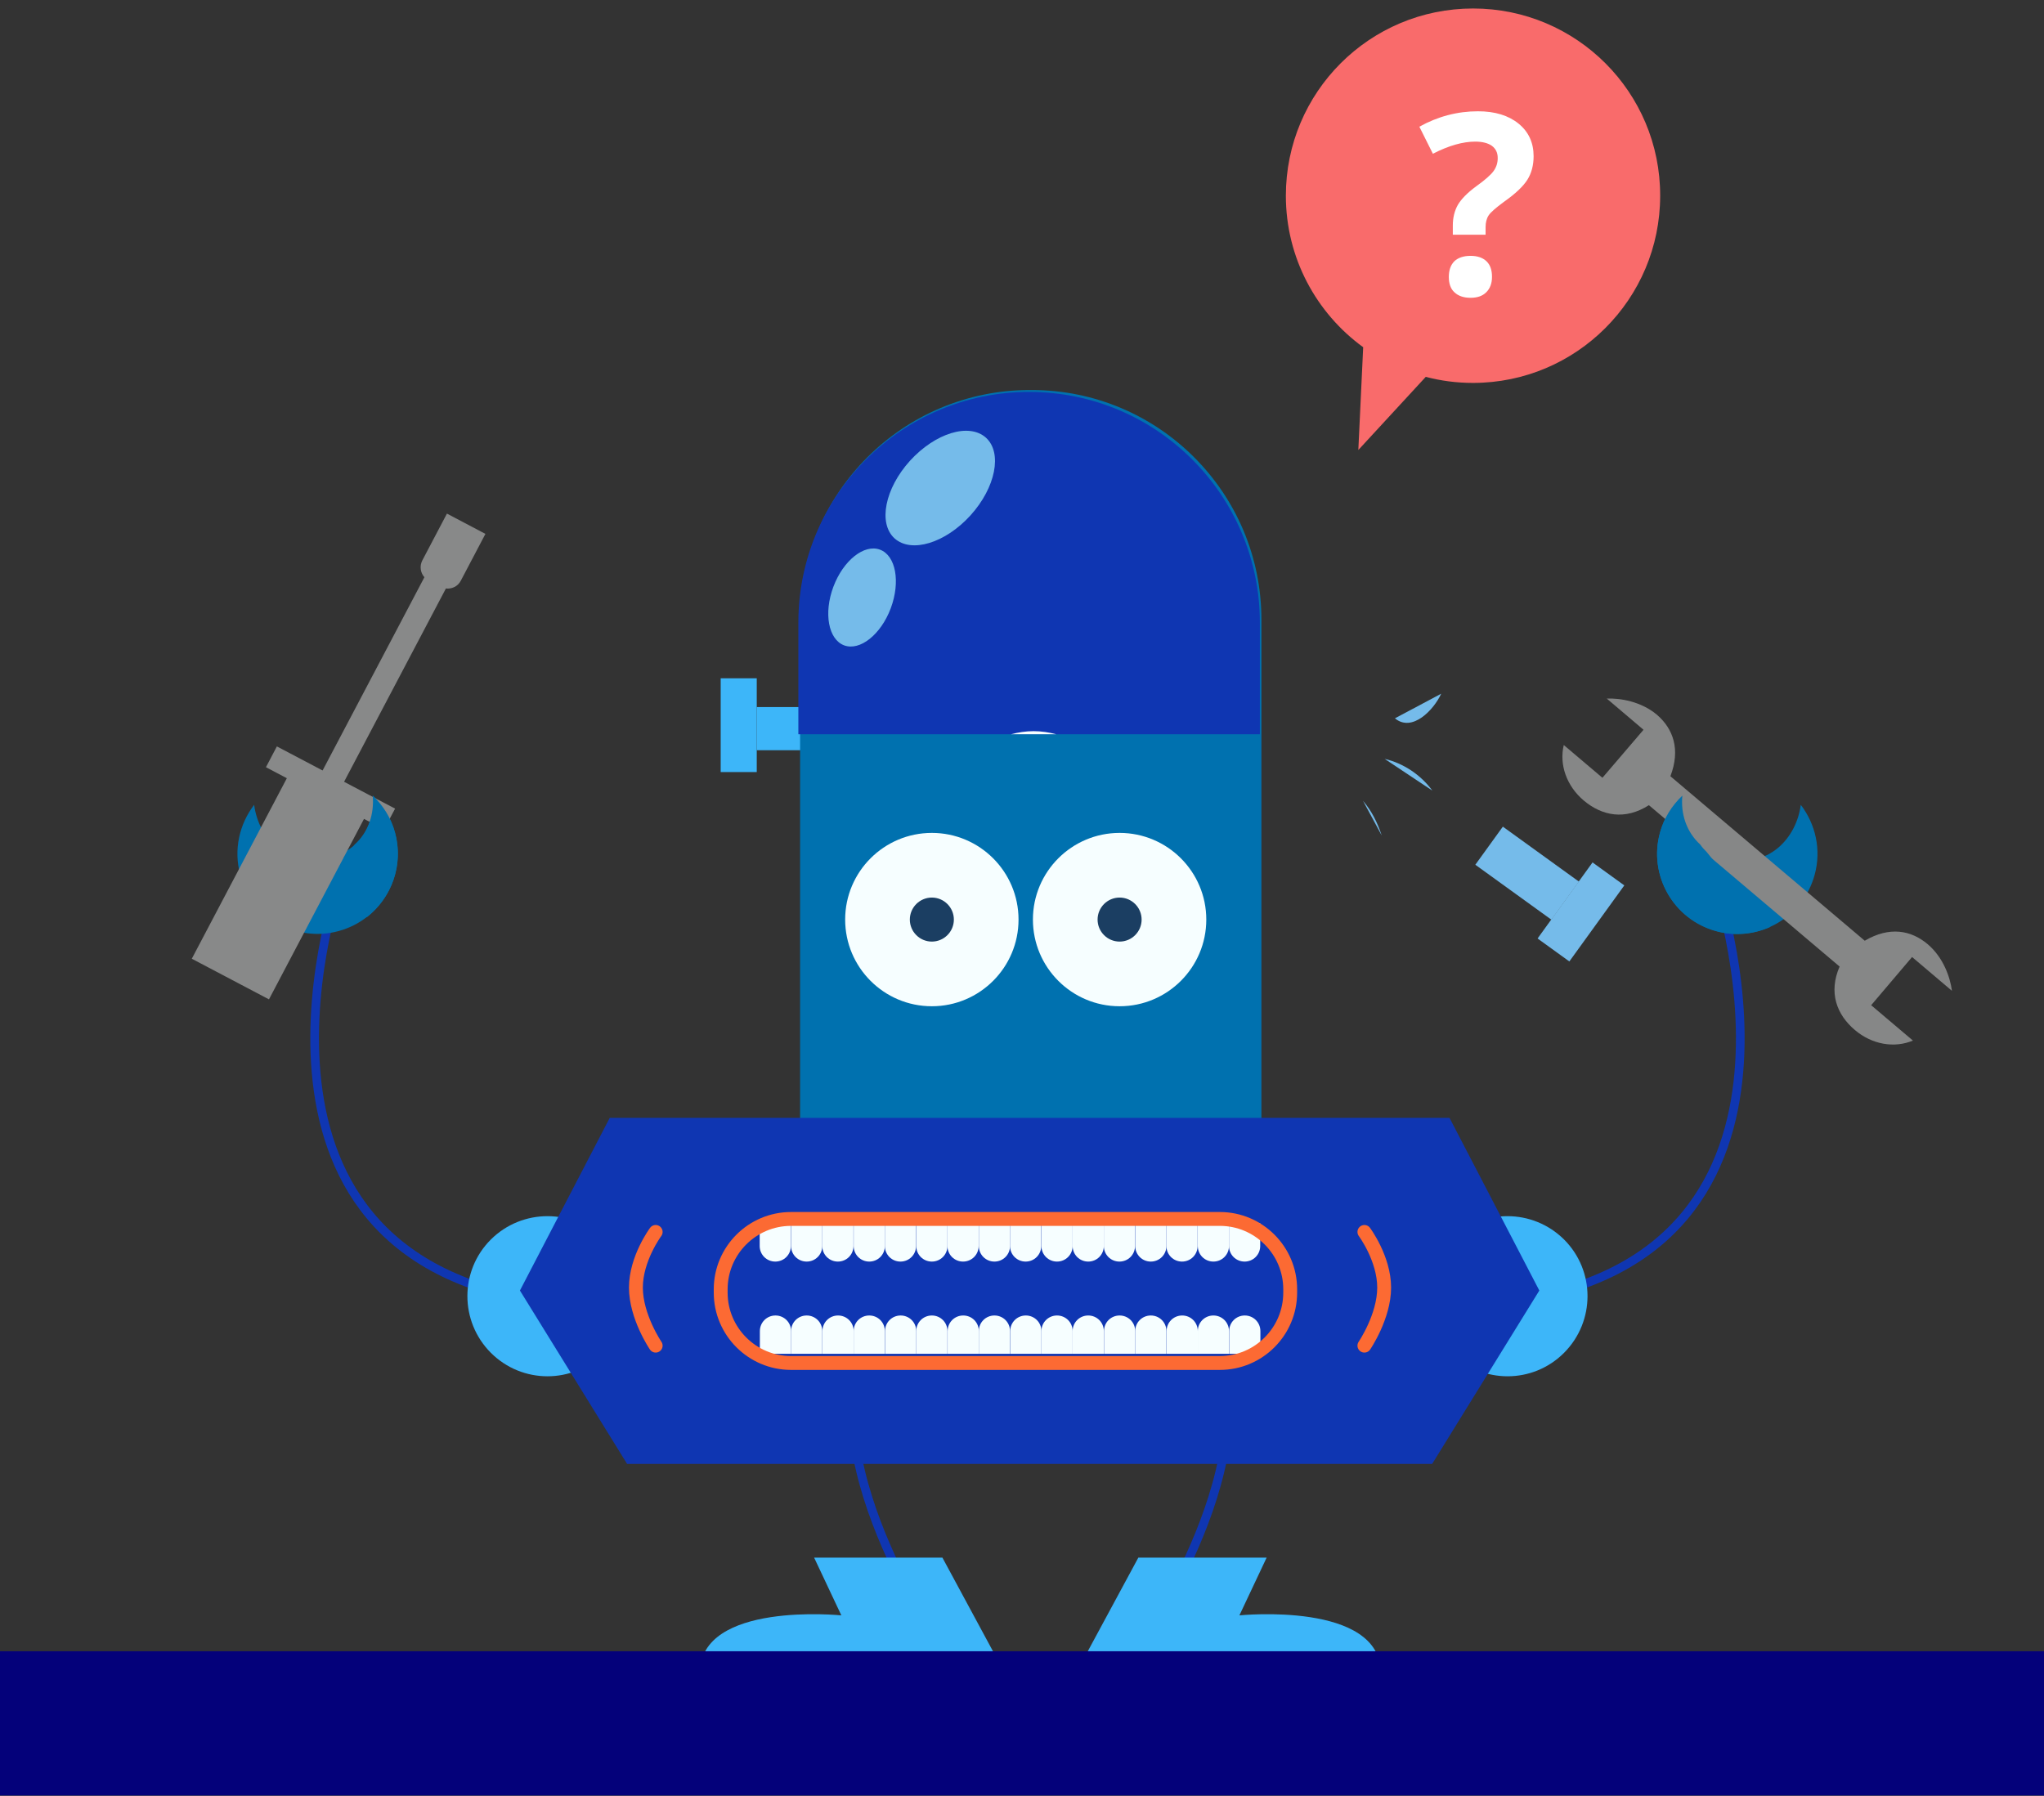 <?xml version="1.0" encoding="utf-8"?>
<!-- Generator: Adobe Illustrator 28.3.0, SVG Export Plug-In . SVG Version: 6.00 Build 0)  -->
<svg version="1.1" id="Ebene_1" xmlns="http://www.w3.org/2000/svg" xmlns:xlink="http://www.w3.org/1999/xlink" x="0px" y="0px"
	 viewBox="0 0 1179 1036" style="enable-background:new 0 0 1179 1036;" xml:space="preserve">
<rect x="0" y="0" width="1179" height="1036" fill="#333333" stroke="none"/>
<style type="text/css">
	.st0{fill:none;stroke:#0F36B2;stroke-width:5;stroke-miterlimit:10;}
	.st1{fill:#3DB6F9;}
	.st2{fill:#0071AF;}
	.st3{fill:#868787;}
	.st4{fill:#75BBEA;}
	.st5{fill:#0F36B2;}
	.st6{fill:#F6FEFF;}
	.st7{fill:none;stroke:#FC6A33;stroke-width:8;stroke-miterlimit:10;}
	.st8{fill:none;stroke:#FC6A33;stroke-width:8;stroke-linecap:round;stroke-linejoin:round;stroke-miterlimit:10;}
	.st9{fill:#1B3E62;}
	.st10{fill:#F96B6B;}
	.st11{enable-background:new    ;}
	.st12{fill:#FFFFFF;}
	.st13{fill:#04017A;}
	.st14{fill:#888989;}
</style>
<g>
	<path class="st0" d="M988.8,507c0,0,76.8,216.7-117,243.8"/>
	<g>
		<path class="st1" d="M836.9,780.4c-18-18-18-47.2,0-65.3c18-18,47.2-18,65.3,0c18,18,18,47.2,0,65.3S855,798.5,836.9,780.4z"/>
	</g>
	<path class="st2" d="M970.3,459c-1.3,15.2,5.9,30.9,25,36c24.4,6.7,40.9-11.3,43.4-30.7c8.5,11.1,12,25.9,8,40.4
		c-6.7,24.6-32.2,39.2-56.8,32.4c-24.6-6.7-39.2-32.2-32.4-56.8C959.8,471.9,964.4,464.6,970.3,459z"/>
	<path class="st3" d="M963.5,447.8l112.1,94.9c14.3-8.4,26.7-6.1,36.3,2c9.1,7.7,13,19.2,14,26.9l-23-19.5l-23.6,27.8l24.1,20.4
		c-10.8,4.5-23.6,2.3-33.5-6.1c-10.5-8.9-15.3-21.6-8.8-36.6l-110-93.1c-13.8,8.8-27,6.2-37.6-2.7c-9.9-8.4-14.2-20.7-11.5-32
		l22.3,18.9L948,421l-21.2-18c7.7-0.3,19.7,1.6,28.9,9.3C965.2,420.5,969.4,432.4,963.5,447.8z"/>
	<path class="st2" d="M980.7,487.2c1.1,1.6,2.4,3,3.8,4.4c1.1,1.4,2.2,2.8,3.3,4.1c0.3,0.4,0.7,0.8,1,1.2
		c5.6,14.9,20.7,27.5,32.4,37.8c-9.5,4.3-20.5,5.5-31.3,2.5c-24.6-6.7-39.2-32.2-32.4-56.8c2.3-8.5,6.9-15.7,12.9-21.4
		C969.4,469.3,972.6,479.8,980.7,487.2z"/>
</g>
<path class="st0" d="M196.5,507c0,0-76.8,216.7,117,243.8"/>
<g>
	<path class="st1" d="M348.4,780.4c18-18,18-47.2,0-65.3c-18-18-47.2-18-65.3,0c-18,18-18,47.2,0,65.3
		C301.2,798.5,330.4,798.5,348.4,780.4z"/>
</g>
<path class="st2" d="M215,459c1.4,15.2-5.9,30.9-25,36c-24.4,6.7-40.9-11.3-43.4-30.7c-8.5,11.1-12,25.9-8,40.4
	c6.7,24.6,32.2,39.2,56.8,32.4c24.6-6.7,39.2-32.2,32.4-56.8C225.5,471.9,221,464.6,215,459z"/>
<g>
	<g>
		<path class="st1" d="M372.5,658.7c0,3.1-2.5,5.7-5.7,5.7s-5.7-2.5-5.7-5.7c0-3.1,2.5-5.7,5.7-5.7S372.5,655.5,372.5,658.7z"/>
		<path class="st1" d="M399.6,658.7c0,3.1-2.5,5.7-5.7,5.7c-3.1,0-5.7-2.5-5.7-5.7c0-3.1,2.5-5.7,5.7-5.7
			C397,653,399.6,655.5,399.6,658.7z"/>
		<circle class="st1" cx="421" cy="658.7" r="5.7"/>
	</g>
	<g>
		<circle class="st4" cx="763.9" cy="658.7" r="5.7"/>
		<path class="st4" d="M796.6,658.7c0,3.1-2.5,5.7-5.7,5.7c-3.1,0-5.7-2.5-5.7-5.7c0-3.1,2.5-5.7,5.7-5.7S796.6,655.5,796.6,658.7z"
			/>
		<path class="st4" d="M823.7,658.7c0,3.1-2.5,5.7-5.7,5.7c-3.1,0-5.7-2.5-5.7-5.7c0-3.1,2.5-5.7,5.7-5.7S823.7,655.5,823.7,658.7z"
			/>
	</g>
	<g>
		<g>
			<path class="st0" d="M533.9,935.3c0,0-83.6-127.7-15.5-187.9"/>
			<path class="st1" d="M579.5,965.1l-35.9-66.5h-74l15.7,33.3c0,0-81.6-8.3-81.6,33.3L579.5,965.1L579.5,965.1z"/>
		</g>
		<g>
			<path class="st0" d="M666.2,935.3c0,0,83.6-127.7,15.5-187.9"/>
			<path class="st1" d="M620.7,965.1l35.9-66.5h74l-15.7,33.3c0,0,81.6-8.3,81.6,33.3L620.7,965.1L620.7,965.1z"/>
		</g>
	</g>
	<g>
		<g>
			<rect x="436.5" y="407.9" class="st1" width="58.2" height="24.9"/>
			<rect x="415.7" y="391.3" class="st1" width="20.8" height="54.1"/>
		</g>
		<g>
			<path class="st2" d="M727.6,687.1c0,73.2-59.3,132.5-132.5,132.5H594c-73.2,0-132.5-59.3-132.5-132.5V357.5
				c0-73.2,59.3-132.5,132.5-132.5h1.1c73.2,0,132.5,59.3,132.5,132.5V687.1z"/>
			<polygon class="st5" points="836.1,644.9 593.9,644.9 351.7,644.9 299.9,744.5 361.7,844.5 593.9,844.5 826.1,844.5 887.9,744.5 
							"/>
			<g>
				<path class="st6" d="M564.6,705.7v13.1c0,5,4,9,9,9s9-4,9-9v-13.1H564.6z"/>
				<g>
					<path class="st6" d="M438.2,705.7v13.1c0,5,4,9,9,9s9-4,9-9v-13.1H438.2z"/>
					<path class="st6" d="M456.3,705.7v13.1c0,5,4,9,9,9s9-4,9-9v-13.1H456.3z"/>
					<path class="st6" d="M474.3,705.7v13.1c0,5,4,9,9,9s9-4,9-9v-13.1H474.3z"/>
					<path class="st6" d="M492.4,705.7v13.1c0,5,4,9,9,9s9-4,9-9v-13.1H492.4z"/>
					<path class="st6" d="M510.4,705.7v13.1c0,5,4,9,9,9s9-4,9-9v-13.1H510.4z"/>
					<path class="st6" d="M528.5,705.7v13.1c0,5,4,9,9,9s9-4,9-9v-13.1H528.5z"/>
					<path class="st6" d="M546.5,705.7v13.1c0,5,4,9,9,9s9-4,9-9v-13.1H546.5z"/>
					<path class="st6" d="M582.6,705.7v13.1c0,5,4,9,9,9s9-4,9-9v-13.1H582.6z"/>
					<path class="st6" d="M600.7,705.7v13.1c0,5,4,9,9,9s9-4,9-9v-13.1H600.7z"/>
					<path class="st6" d="M618.7,705.7v13.1c0,5,4,9,9,9s9-4,9-9v-13.1H618.7z"/>
					<path class="st6" d="M636.7,705.7v13.1c0,5,4,9,9,9s9-4,9-9v-13.1H636.7z"/>
					<path class="st6" d="M654.8,705.7v13.1c0,5,4,9,9,9s9-4,9-9v-13.1H654.8z"/>
					<path class="st6" d="M672.8,705.7v13.1c0,5,4,9,9,9s9-4,9-9v-13.1H672.8z"/>
					<path class="st6" d="M690.9,705.7v13.1c0,5,4,9,9,9s9-4,9-9v-13.1H690.9z"/>
					<path class="st6" d="M708.9,705.7v13.1c0,5,4,9,9,9s9-4,9-9v-13.1H708.9z"/>
				</g>
			</g>
			<g>
				<path class="st6" d="M600.7,781v-13.1c0-5-4-9-9-9s-9,4-9,9V781H600.7z"/>
				<g>
					<path class="st6" d="M727,781v-13.1c0-5-4-9-9-9s-9,4-9,9V781H727z"/>
					<path class="st6" d="M708.9,781v-13.1c0-5-4-9-9-9s-9,4-9,9V781H708.9z"/>
					<path class="st6" d="M690.9,781v-13.1c0-5-4-9-9-9s-9,4-9,9V781H690.9z"/>
					<path class="st6" d="M672.8,781v-13.1c0-5-4-9-9-9s-9,4-9,9V781H672.8z"/>
					<path class="st6" d="M654.8,781v-13.1c0-5-4-9-9-9s-9,4-9,9V781H654.8z"/>
					<path class="st6" d="M636.7,781v-13.1c0-5-4-9-9-9s-9,4-9,9V781H636.7z"/>
					<path class="st6" d="M618.7,781v-13.1c0-5-4-9-9-9s-9,4-9,9V781H618.7z"/>
					<path class="st6" d="M582.6,781v-13.1c0-5-4-9-9-9s-9,4-9,9V781H582.6z"/>
					<path class="st6" d="M564.6,781v-13.1c0-5-4-9-9-9s-9,4-9,9V781H564.6z"/>
					<path class="st6" d="M546.5,781v-13.1c0-5-4-9-9-9s-9,4-9,9V781H546.5z"/>
					<path class="st6" d="M528.5,781v-13.1c0-5-4-9-9-9s-9,4-9,9V781H528.5z"/>
					<path class="st6" d="M510.4,781v-13.1c0-5-4-9-9-9s-9,4-9,9V781H510.4z"/>
					<path class="st6" d="M492.4,781v-13.1c0-5-4-9-9-9s-9,4-9,9V781H492.4z"/>
					<path class="st6" d="M474.3,781v-13.1c0-5-4-9-9-9s-9,4-9,9V781H474.3z"/>
					<path class="st6" d="M456.3,781v-13.1c0-5-4-9-9-9s-9,4-9,9V781H456.3z"/>
				</g>
			</g>
			<path class="st7" d="M744.2,745.7c0,22.4-18.2,40.6-40.6,40.6H456.3c-22.4,0-40.6-18.2-40.6-40.6v-1.9
				c0-22.4,18.2-40.6,40.6-40.6h247.3c22.4,0,40.6,18.2,40.6,40.6L744.2,745.7L744.2,745.7z"/>
			<path class="st8" d="M378.2,710.7c0,0-11.4,15.3-11.4,32.1s11.4,33.5,11.4,33.5"/>
			<path class="st8" d="M787,710.7c0,0,11.4,15.3,11.4,32.1S787,776.3,787,776.3"/>
			<g>
				<g>
					<path class="st6" d="M587.5,530.5c0,27.6-22.4,50-50,50c-27.6,0-50-22.4-50-50c0-27.6,22.4-50,50-50
						C565.1,480.5,587.5,502.9,587.5,530.5z"/>
					<path class="st9" d="M550.2,530.5c0,7-5.7,12.7-12.7,12.7s-12.7-5.7-12.7-12.7s5.7-12.7,12.7-12.7S550.2,523.5,550.2,530.5z"/>
				</g>
				<g>
					<path class="st6" d="M695.8,530.5c0,27.6-22.4,50-50,50s-50-22.4-50-50c0-27.6,22.4-50,50-50
						C673.4,480.5,695.8,502.9,695.8,530.5z"/>
					<path class="st9" d="M658.5,530.5c0,7-5.7,12.7-12.7,12.7s-12.7-5.7-12.7-12.7s5.7-12.7,12.7-12.7S658.5,523.5,658.5,530.5z"/>
				</g>
			</g>
		</g>
		<g>
			<path class="st5" d="M726.7,423.6v-64.4c0-73.5-59.6-133.1-133.1-133.1s-133.1,59.6-133.1,133.1v64.4H726.7z"/>
			<g>
				<path class="st6" d="M609.3,423.6c-4.2-1.1-8.6-1.8-13.1-1.8s-8.9,0.7-13.1,1.8H609.3z"/>
			</g>
		</g>
		<g>
			<g>
				
					<rect x="866.7" y="476.7" transform="matrix(0.586 -0.811 0.811 0.586 -43.511 922.413)" class="st4" width="27.1" height="54.1"/>
				
					<rect x="884.3" y="514.9" transform="matrix(0.586 -0.811 0.811 0.586 -48.898 956.848)" class="st4" width="54.1" height="22.6"/>
			</g>
			<g>
				<path class="st4" d="M786.2,462c5,5.8,8.3,12.5,10.8,20"/>
			</g>
			<g>
				<path class="st4" d="M804.6,414.4c10,8.3,22.5-5,26.7-14.2"/>
			</g>
			<g>
				<path class="st4" d="M798.7,437.8c10.8,2.5,20.8,9.2,27.5,18.3"/>
			</g>
		</g>
	</g>
	<path class="st4" d="M559.8,297.3c-14.5,16-34.1,22-43.8,13.3c-9.6-8.7-5.6-28.8,8.9-44.8c14.6-16,34.1-22,43.8-13.3
		C578.3,261.2,574.3,281.3,559.8,297.3z"/>
	<path class="st4" d="M513.8,350.9c-5.7,15.2-17.8,24.8-26.9,21.4s-11.9-18.6-6.2-33.8c5.7-15.2,17.8-24.8,26.9-21.4
		C516.7,320.5,519.5,335.6,513.8,350.9z"/>
</g>
<g>
	<path class="st10" d="M849.7,4.9c-59.7,0-108,48.3-108,108c0,35.9,17.6,67.8,44.6,87.4l-2.8,59.3l38.9-42.2
		c8.7,2.3,17.8,3.5,27.2,3.5c59.6,0,108-48.3,108-108C957.7,53.3,909.4,4.9,849.7,4.9z"/>
	<g class="st11">
		<path class="st12" d="M838,135.4v-5.3c0-4.6,1-8.5,2.9-11.9c2-3.4,5.5-7,10.7-10.8c5-3.6,8.3-6.5,9.9-8.7c1.6-2.2,2.4-4.7,2.4-7.5
			c0-3.1-1.1-5.4-3.4-7.1c-2.3-1.6-5.5-2.4-9.6-2.4c-7.1,0-15.3,2.3-24.4,7l-7.8-15.6c10.6-5.9,21.9-8.9,33.8-8.9
			c9.8,0,17.6,2.4,23.4,7.1c5.8,4.7,8.7,11,8.7,18.8c0,5.2-1.2,9.8-3.6,13.6c-2.4,3.8-6.9,8.1-13.6,12.8c-4.6,3.4-7.5,5.9-8.7,7.7
			c-1.2,1.8-1.8,4.1-1.8,6.9v4.3H838z M835.7,159.8c0-4,1.1-7,3.2-9.1c2.1-2,5.3-3.1,9.3-3.1c3.9,0,7,1,9.2,3.1
			c2.2,2.1,3.2,5.1,3.2,9c0,3.8-1.1,6.7-3.3,8.9c-2.2,2.2-5.2,3.2-9.1,3.2c-4,0-7.1-1.1-9.3-3.2
			C836.8,166.7,835.7,163.7,835.7,159.8z"/>
	</g>
</g>
<rect x="-0.1" y="952.6" class="st13" width="1180.1" height="83.2"/>
<g>
	<path class="st14" d="M244.8,333l-61.1,116l12.4,6.5l61.1-116c3.4,0.4,6.9-1.2,8.6-4.5l14.2-27l-22.2-11.7l-14.2,27
		C241.9,326.6,242.5,330.4,244.8,333z"/>
	<polygon class="st14" points="221.5,478.5 153.4,442.6 159.7,430.6 227.9,466.5 	"/>
	
		<rect x="100.1" y="485.6" transform="matrix(0.466 -0.885 0.885 0.466 -365.775 415.386)" class="st14" width="122.3" height="50.3"/>
</g>
<path class="st2" d="M227.9,480.4c-2.3-8.5-6.9-15.7-12.9-21.4c0.9,10.3-2.3,20.9-10.4,28.2c-1.1,1.6-2.4,3-3.8,4.4
	c-0.8,1.1-1.7,2.1-2.5,3.1c6,10.7,10.5,22.3,13.2,34.5C225.9,518,232.9,499,227.9,480.4z"/>
</svg>
